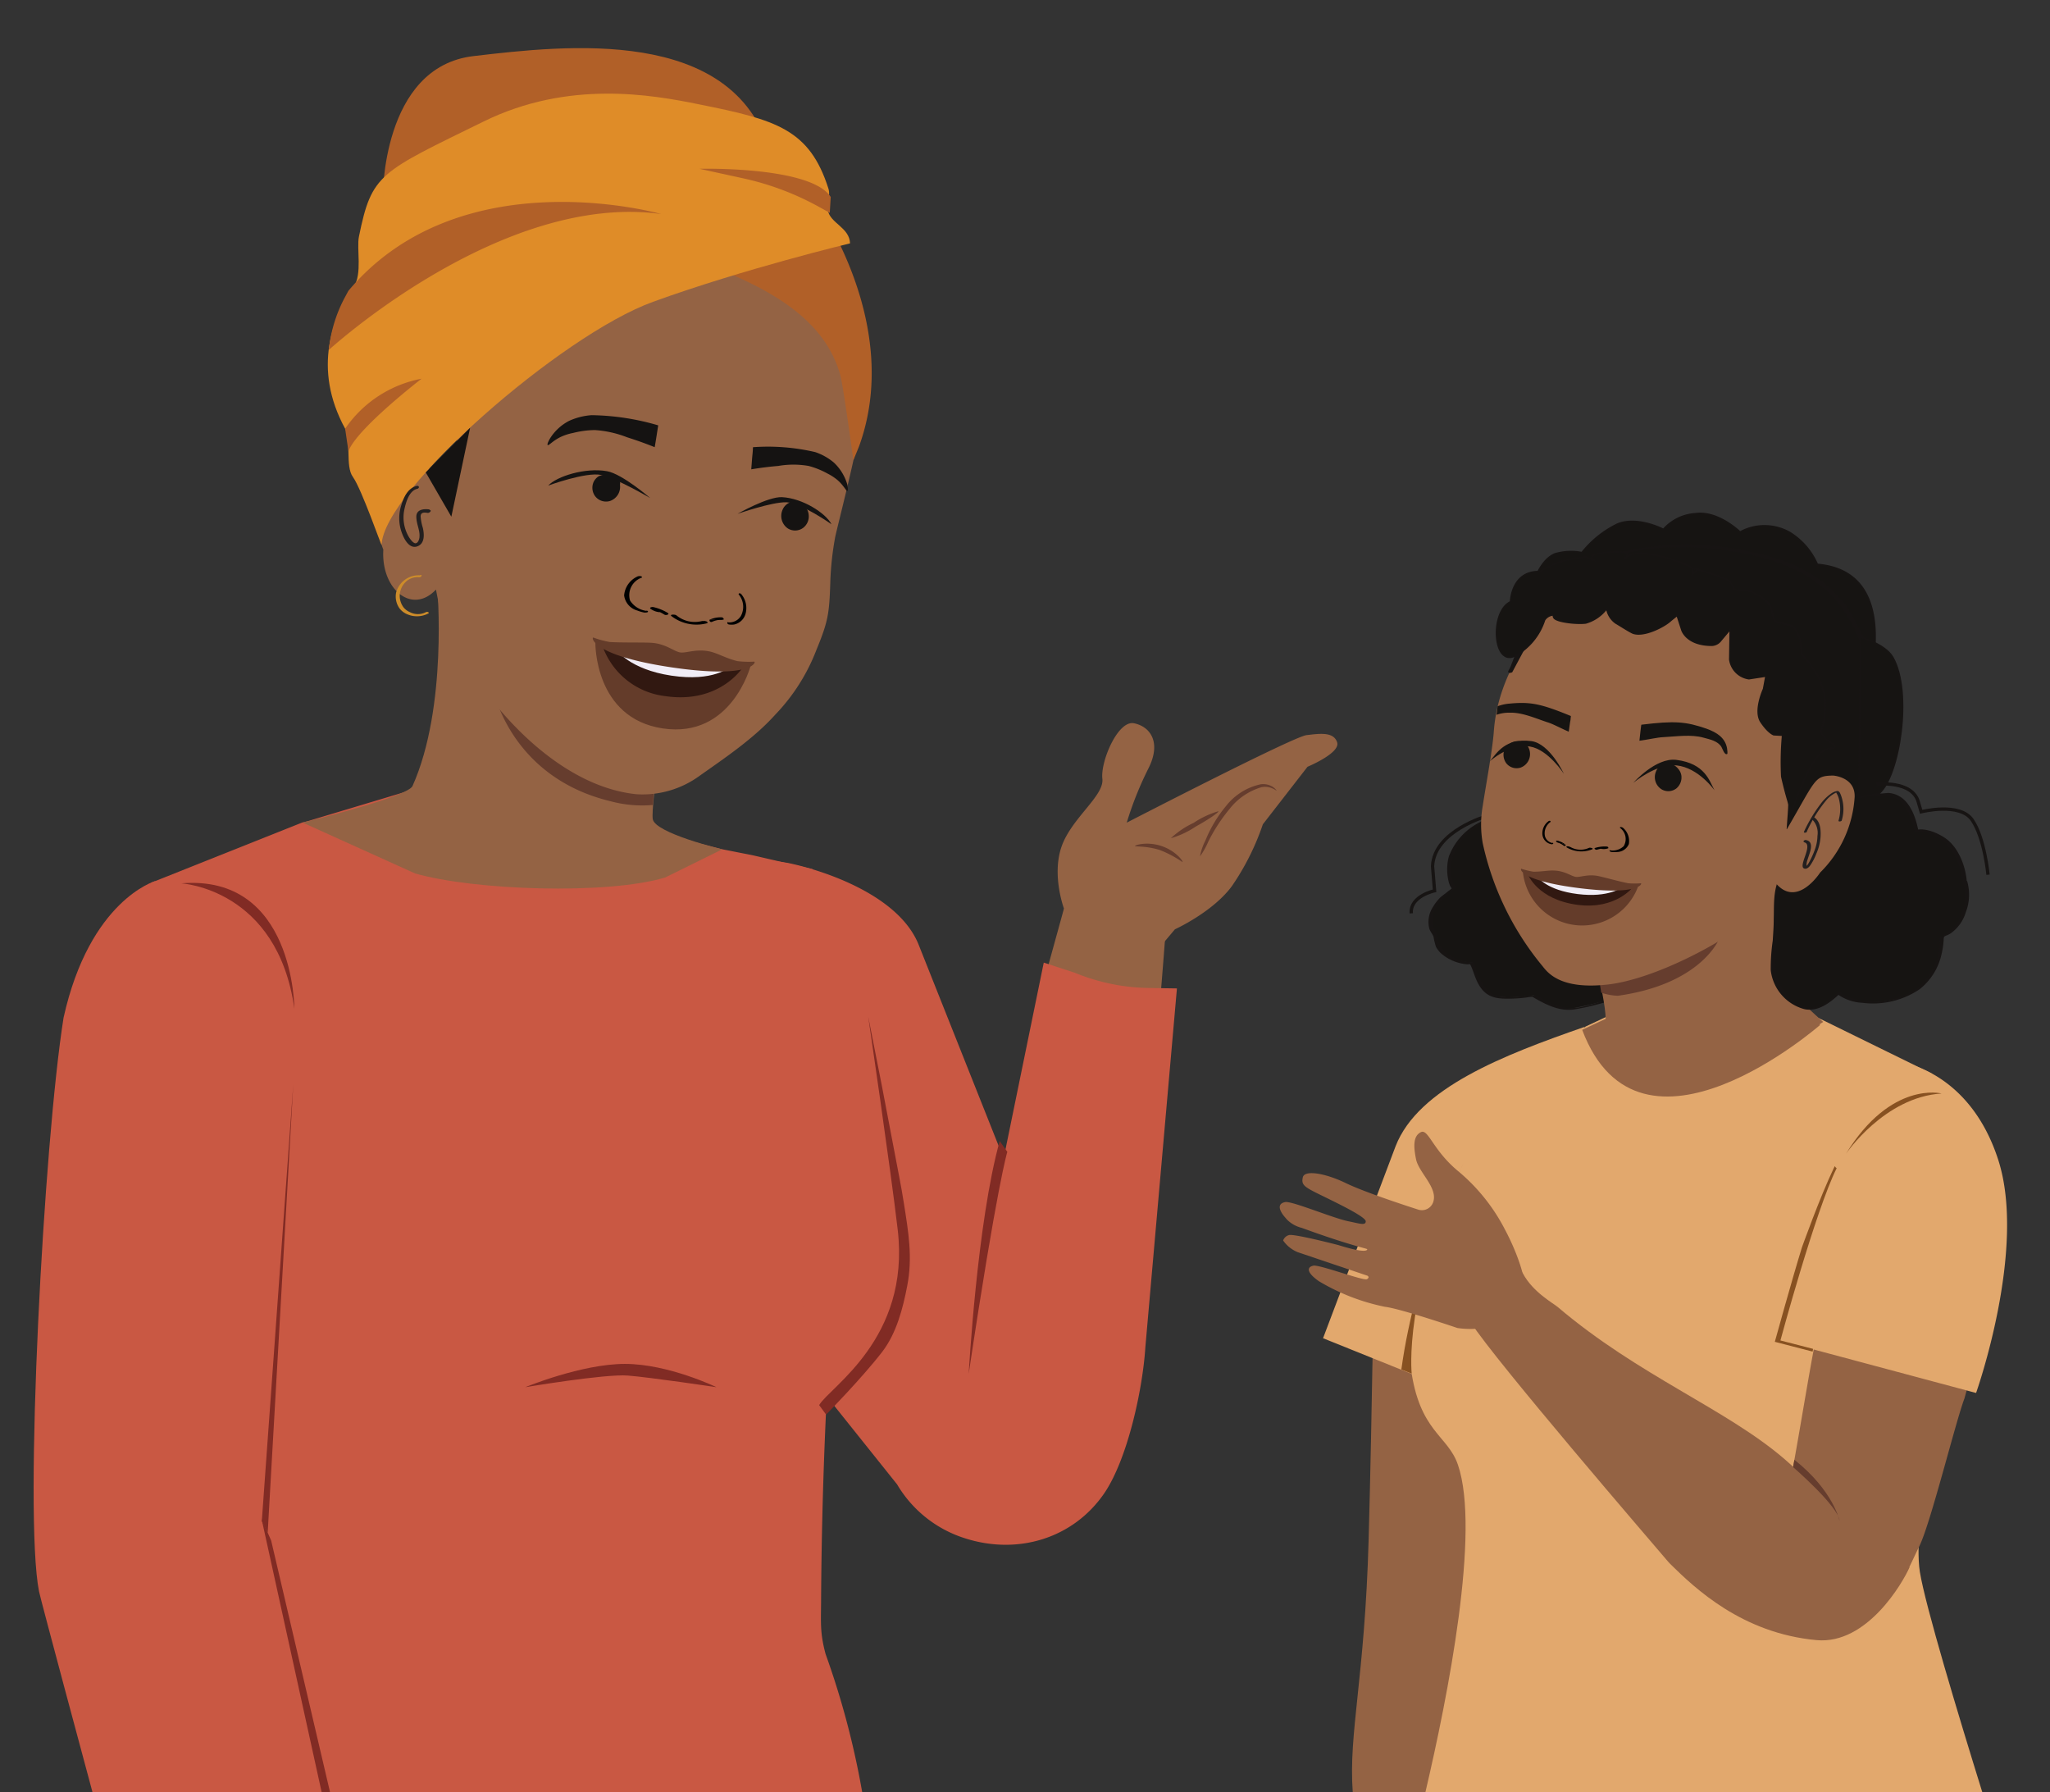 <svg xmlns="http://www.w3.org/2000/svg" viewBox="0 0 285.1 249.23"><rect x="0" y="0" width="285.1" height="249.23" fill="#333333" stroke="none"/><defs><style>.cls-1{fill:#946344;}.cls-2{fill:#e2a86d;}.cls-3{fill:#c95843;}.cls-11,.cls-4,.cls-7{fill:#161412;}.cls-5{fill:#171413;}.cls-6{fill:none;stroke-width:0.46px;}.cls-11,.cls-6,.cls-7{stroke:#171413;stroke-miterlimit:10;}.cls-7{stroke-width:0.2px;}.cls-8{fill:#663d2e;}.cls-9{fill:#231f1f;}.cls-10{fill:#010101;}.cls-11{stroke-width:0.2px;}.cls-12{fill:#643c2a;}.cls-13{fill:#311811;}.cls-14{fill:#f1edf6;}.cls-15{fill:#875121;}.cls-16{fill:#812b24;}.cls-17{fill:#b16028;}.cls-18{fill:#df8c28;}.cls-19{fill:#cd8c2a;}.cls-20{fill:#151312;}</style></defs><g id="Layer_2" data-name="Layer 2"><path class="cls-1" d="M190.34,214.08c-.54,19.35-2.81,26.89-2.21,35.1H203l1.58-40.34,4.92-35L191.2,169.5S190.82,197,190.34,214.08Z"/><path class="cls-2" d="M267,218.56c-1.16-7.36,3.6-28.36,3.6-28.36l-12,10L203.49,164s-8.47,17.18-7.29,26.15,5.15,9.39,6.56,13.53c3.15,9.24-1.39,32.14-4.52,45.51h77.44C272.36,238.51,267.74,223.2,267,218.56Z"/></g><g id="Layer_1" data-name="Layer 1"><path class="cls-3" d="M114.82,230c-.78-2.9-.65-4.24-.63-7.22.18-33.45,3-57.79,3.11-62.77.2-7.16-4.29-39.16-4.29-39.16l-8.35-1.93-4.22-.83-6.64-1.69s-1.6-.63-1.52-.26L90,114.33c-2.73,4.83-4,5.63-10,6.11a43,43,0,0,1-6,.07c-6.55-.41-11.48-3.57-15.28-8.92l-.13-2.15-15.83,4.75-.75.19L21,122.75l7,126.58h91.93A115.18,115.18,0,0,0,114.82,230Z"/><path class="cls-2" d="M184,186.08l10.09-26.7c3.16-8.11,15-12.67,26.33-16.61l-6,6.81c8.89,2.77,13.12,11.87,10.13,20.69l-10,28.11Z"/><polygon class="cls-2" points="244.79 137.57 268.7 149.3 270.77 192.91 261.29 206.07 209.97 190.1 204.93 162.18 213 146.21 230.14 138.41 244.79 137.57"/><path class="cls-2" d="M244.79,137.58l8.77,4.5s-25.09,21.95-33.1.69l13.16-6.2Z"/><path class="cls-4" d="M206,114.29l.39-.43c3.18-1.54,5.83-1.69,7.92.27,0,0,4.18-2.09,8.28,3.21,3.56,4.6,2.51,7.7,2.51,7.7s2.81,1.09,3.45,2.38c1.46,2.89,1.4,8.48-1.15,9.28s-2.75,2-2.75,2a44.25,44.25,0,0,1-6,1.51c-2.12.24-5.36-1.83-5.36-1.83s-4.71.78-6.16-.2-2.39-4.32-2.39-4.32-4.93-.19-5.08-3.89c0,0-1.84-2,.45-4.77a10.19,10.19,0,0,1,2.12-1.87s-.87-1-.51-3.93A8.58,8.58,0,0,1,206,114.29Z"/><path class="cls-5" d="M206.3,114.28a6.06,6.06,0,0,1,3.56-1.4,5.16,5.16,0,0,1,4.21,1.36c.11.1.34,0,.44,0,2.72-1.33,6,.94,7.69,3.06,1.54,1.91,3.49,5.18,2.64,7.82,0,0,0,.07.06.09a7.51,7.51,0,0,1,3.14,2c1,1.2,1.19,3.23,1.21,4.72s-.16,3.76-1.6,4.61c-1,.59-2.51.74-3.09,1.93-.17.35-.21.35,0,.23a8.47,8.47,0,0,1-1.58.47c-1.64.48-3.59,1.22-5.3.94a9.36,9.36,0,0,1-2.56-.88,13.9,13.9,0,0,0-1.52-.81,4.15,4.15,0,0,0-1.64.09c-1.62.17-4,.5-5.15-.86a9.83,9.83,0,0,1-1.8-3.77c0-.07-.12-.07-.17-.07-1.82-.08-4.07-.91-4.72-2.76-.13-.37-.12-.79-.26-1.14a6.73,6.73,0,0,1-.57-1.28c-.45-2.24,1.51-4,3.15-5.16,0,0,.08-.09,0-.14-.78-1-.7-3-.46-4a8.17,8.17,0,0,1,4.16-4.84c.35-.18-.17-.24-.34-.15a8.79,8.79,0,0,0-4.31,4.77,7.1,7.1,0,0,0-.12,3,4.19,4.19,0,0,0,.27,1c0,.08.26.38.25.47s-1.4,1-1.59,1.22a6.47,6.47,0,0,0-1,1.29,3.79,3.79,0,0,0-.53,3c.12.44.45.76.59,1.16a11.83,11.83,0,0,0,.33,1.37,3.35,3.35,0,0,0,.78,1,6.33,6.33,0,0,0,3.63,1.47,1.46,1.46,0,0,1,.42,0c.15.08-.16-.16,0,.11.41.87.62,1.82,1.11,2.67.95,1.67,2.18,2,4,2a20.46,20.46,0,0,0,2.59-.16,8.27,8.27,0,0,1,.87-.11c.28,0-.25-.14.1.05,1.72,1,3.63,2,5.67,1.72a33.91,33.91,0,0,0,5.85-1.49c.07,0,.23-.07.25-.17.26-1.27,2-1.54,2.93-2a3.7,3.7,0,0,0,1.69-2.55c.62-2.54.36-6.4-2-8a11.26,11.26,0,0,0-1.58-.9,1.7,1.7,0,0,1-.55-.24c-.17-.18,0,.11-.06,0s.1-.56.11-.73a7,7,0,0,0-.05-1.37,12.07,12.07,0,0,0-6-8.55,6.24,6.24,0,0,0-5.32-.22l.45,0a5.79,5.79,0,0,0-4.66-1.43,7.06,7.06,0,0,0-4.19,1.7C205.61,114.45,206.18,114.41,206.3,114.28Z"/><path class="cls-6" d="M206.82,113.46s-7.39,2.07-7.59,7l.28,3.4s-3.43.73-3.24,3.14"/><path class="cls-1" d="M248.46,118.67s-4,11.61.1,18.43c.77,1.29,5,5,5,5l-8.19,5.25c-10,5.09-8.79,2.58-19.09-1.87l-2-2.41s-1.29.67-1-1.1-2.3-12.62-2.3-12.62"/><path class="cls-7" d="M257.7,102.47s9.55-22.73-4.95-24A9.8,9.8,0,0,0,249,74.09a7.1,7.1,0,0,0-7-.12s-3.05-3-6.23-2.54a6.52,6.52,0,0,0-4.44,2.17s-3.68-1.94-6.48-.69A14.37,14.37,0,0,0,220,76.83a8,8,0,0,0-3.78.19c-3.52,1.53-4.15,9.23-4.69,12,0,0,3.16-9.12,6.24-9.38s29.81,6.81,29.81,6.81l7,24.34Z"/><path class="cls-4" d="M273.23,122.65l.23.53c.12,3.53-.82,6-3.45,7.13,0,0,.24,7-6.27,8.59-5.64,1.39-8.05-.82-8.05-.82s-2.14,2.12-3.58,2.19c-3.23.15-5.88-3.61-5.58-6.26s.43-6.5.43-6.5a16.71,16.71,0,0,1,.51-4.82c.64-2,3.67-4.29,3.67-4.29s-1.7-3.5-.22-4.43a22.81,22.81,0,0,1,5-1.74,4.63,4.63,0,0,1,5.49-1.77s2.61-.85,4.19,2.35a10.53,10.53,0,0,1,.84,2.7s1.29-.39,3.8,1.12A8.55,8.55,0,0,1,273.23,122.65Z"/><path class="cls-5" d="M273,122.73a6.39,6.39,0,0,1-.11,4,5.21,5.21,0,0,1-2.95,3.5c-.08,0-.17.1-.17.2a8.91,8.91,0,0,1-2.77,6.72,10.3,10.3,0,0,1-7.84,2A5.85,5.85,0,0,1,256,138a.43.43,0,0,0-.5.07,8.8,8.8,0,0,1-2.49,1.84c-1.68.73-3.52-.42-4.6-1.67-2.16-2.51-1.38-5.45-1.22-8.47.09-1.75,0-3.55.23-5.28.35-2.63,1.92-4.45,4-6,0,0,.07-.09,0-.12a9.67,9.67,0,0,1-.66-1.87,3.51,3.51,0,0,1-.11-1.67c.21-.78,1-1,1.66-1.31a26.61,26.61,0,0,1,3.29-1,1.25,1.25,0,0,0,.72-.37,5.78,5.78,0,0,1,2.31-1.67c1.05-.31,2,.16,3,.15a3.41,3.41,0,0,1,2.73.87,7.6,7.6,0,0,1,1.86,4.13c0,.12.26.09.33.07,1.23-.33,3.18.72,4,1.52a8.74,8.74,0,0,1,2.41,5.56c0,.18.58.06.57-.16-.15-2.15-1.15-4.81-3-6.08-1-.69-2.76-1.47-4.06-1.13l.32.07c-.43-2.17-1.41-4.86-3.93-5.2-.45-.06-.87.08-1.31.06-.25,0-.63-.23-.95-.28a4.68,4.68,0,0,0-1.67,0,5.07,5.07,0,0,0-2.09,1c-.43.33-.71.82-1.11,1.15.37-.3-.23,0-.46,0-.53.14-1.05.29-1.58.45a9.32,9.32,0,0,0-3,1.22,1.88,1.88,0,0,0-.66,1.69,5.79,5.79,0,0,0,.29,1.48,7.44,7.44,0,0,1,.46,1.24c0,.26.18-.1-.12.22s-.7.58-1,.88a9.55,9.55,0,0,0-2.22,2.72c-.85,1.74-.71,3.81-.76,5.69,0,1-.08,2-.14,3a26.78,26.78,0,0,0-.28,4.09,6.36,6.36,0,0,0,4.75,5.45c1.94.36,3.61-1,4.93-2.24l-.5.07a6.47,6.47,0,0,0,3.57,1.27,11.6,11.6,0,0,0,7.95-1.88,8.49,8.49,0,0,0,3.05-4.86,10.88,10.88,0,0,0,.3-2c0-.72.28-.45,1-.93a5.55,5.55,0,0,0,2.07-2.89,6.78,6.78,0,0,0,.2-4.35C273.43,122.38,272.87,122.55,273,122.73Z"/><path class="cls-8" d="M239.16,130.41s-2.38,6.4-14.16,8.05a7.88,7.88,0,0,1-2.31-.43l-.44-2.75Z"/><path class="cls-1" d="M245.72,126c-5,4.74-15.54,10.14-22.06,10.89s-8.34-1.53-9.13-2.54a40.14,40.14,0,0,1-8.32-17.09,14.89,14.89,0,0,1,0-5.2c.4-2.67,1.36-7.78,1.54-10.35.47-6.55,3.86-12,7.94-17.13,8.5-10.79,24.2-9.46,30.56-5.73C253.69,83.16,256.54,91,256.32,99a21.65,21.65,0,0,1-1.39,7.21,22.91,22.91,0,0,0-3.21,3.69"/><path class="cls-4" d="M216.12,81.92s-2,3.8-6.13,11.47c1-2.46,1.83-6.23,4.28-9.57,8.57-11.69,30.78-8.09,37.11-4.11,7.41,4.66,9.59,12.89,9.32,21.52-.11,3.51-.16,5.75-1.44,8.55-.06,0-.73.62-.73.62s-7.13.74-9.82,4.8l.22-3.72a109.18,109.18,0,0,0-1.15-11s0-1.37-2-7-4.28-7.36-4.28-7.36-11.27-2.86-14-3.08S216.12,81.92,216.12,81.92Z"/><path class="cls-5" d="M215.86,81.92c-2.06,3.81-4.1,7.64-6.14,11.46l.55,0c1.54-3.69,2.44-7.55,5.16-10.64a18.46,18.46,0,0,1,7.81-5c5.89-2.06,12.51-2,18.59-.93,5.41,1,10.44,2.79,14,7.25A22.17,22.17,0,0,1,260,94.16a39,39,0,0,1,.12,11.82,13.57,13.57,0,0,1-.83,3.12,5.49,5.49,0,0,1-.63,1c-.18.25-.37.28-.13.19-.76.27-1.69.28-2.48.47-2.86.71-5.86,2-7.6,4.47l.55,0a43,43,0,0,0,0-6.71,59.2,59.2,0,0,0-2.16-12.7A26.24,26.24,0,0,0,243,87.3a3.1,3.1,0,0,0-1.71-1.39c-4.06-1-8.16-2.1-12.29-2.79s-8.45-.89-12.65-1.35c-.18,0-.67.27-.35.3,3.74.42,7.48.83,11.22,1.17,4.13.38,8.27,1.63,12.28,2.62a12.5,12.5,0,0,1,1.73.43c.17.07.18.07.46.34a17.6,17.6,0,0,1,3.8,6.77,40.09,40.09,0,0,1,2,6.77c.37,2.19.58,4.43.82,6.64.16,1.51.38,3,.39,4.57,0,1.21-.15,2.59-.22,3.85,0,.25.48.08.55,0,1.89-2.7,5.33-3.91,8.45-4.48a4.22,4.22,0,0,0,1.39-.32c1.22-.69,1.51-2.56,1.75-3.8a37,37,0,0,0,.09-12.06,22.77,22.77,0,0,0-4-10.35c-3.52-4.74-8.72-6.7-14.32-7.72a39,39,0,0,0-18.27.64,20.23,20.23,0,0,0-8.44,4.83c-3.23,3.23-4.22,7.41-5.91,11.49-.08.18.48.1.55,0l6.14-11.47C216.52,81.69,215.94,81.75,215.86,81.92Z"/><path class="cls-1" d="M246.89,122.72c3,3.69,6.24-1.39,6.24-1.39a16.17,16.17,0,0,0,4.8-10.49c.12-2.81-3-3-3-3-2.64.06-2.3.4-6.48,7.56"/><path class="cls-9" d="M251.3,115.59a19.19,19.19,0,0,1,2.6-4.21,4.15,4.15,0,0,1,1.45-1.17c-.07,0,.19-.06.09,0s.11,0,0,0l-.12-.05a2.76,2.76,0,0,1,.44,1,5.64,5.64,0,0,1-.07,2.94c-.05.19.39.13.44,0a5.48,5.48,0,0,0-.09-3.49c-.1-.25-.22-.65-.54-.62a2,2,0,0,0-.83.35,6.28,6.28,0,0,0-1.43,1.39,20.7,20.7,0,0,0-2.35,3.91c-.1.21.34.18.41,0Z"/><path class="cls-9" d="M250.85,117.11c1.54.23-1.07,3.6.21,3.69.33,0,.58-.29.74-.53a7.63,7.63,0,0,0,.82-1.61,7,7,0,0,0,.57-2.28c.05-.94,0-2.13-.86-2.71-.14-.1-.54.1-.34.24a2.63,2.63,0,0,1,.77,2.31,5.82,5.82,0,0,1-.34,1.85,11.79,11.79,0,0,1-.77,1.74,3.51,3.51,0,0,1-.33.52s-.15.13-.15.16h0s0,0,.08,0,0,0,0-.05a1.76,1.76,0,0,1,0-.34,2.13,2.13,0,0,1,.11-.5c.12-.38.26-.76.37-1.14.21-.7.28-1.53-.62-1.66-.2,0-.45.25-.16.29Z"/><path class="cls-4" d="M231.31,106.23a1.94,1.94,0,0,1,2.07.66,1.82,1.82,0,0,1,.46,1,2,2,0,0,1-.69,1.73,1.83,1.83,0,0,1-2.14.09,2,2,0,0,1-.69-2.47,1.79,1.79,0,0,1,1-1"/><path class="cls-4" d="M227.14,108.86s3.14-3.57,6-3.2c4,.51,4.59,2.93,5.3,4.23,0,0-2.21-3.14-5.27-3.46C230.33,106.14,227.14,108.86,227.14,108.86Z"/><path class="cls-4" d="M212.09,103.33a2,2,0,0,0-2.18.11,1.94,1.94,0,0,0-.69.82,2,2,0,0,0,.24,1.84,1.83,1.83,0,0,0,2,.64,2,2,0,0,0,1.3-2.22,1.82,1.82,0,0,0-.71-1.19"/><path class="cls-4" d="M217.5,107.61s-1.94-4.22-4.54-4.56c-3.66-.47-4.82,1.71-5.77,2.81,0,0,2.74-2.5,5.56-2.06C215.31,104.2,217.5,107.61,217.5,107.61Z"/><path class="cls-4" d="M208.27,98.27v-.06a5.89,5.89,0,0,1,1.63-.37c2.95-.28,4.37,0,8.56,1.72l0,.1c-.07.55,0,.24-.11.8l-.18,1.28c-1.26-.54-2.14-1.06-3-1.32-1.63-.54-3.47-1.37-5.2-1.32a5.24,5.24,0,0,0-1.84.29C208.19,99,208.23,98.64,208.27,98.27Z"/><path class="cls-4" d="M228.24,100.9l-.1.81L228,103c1.41-.19,2.44-.46,3.34-.5,1.79-.09,3.86-.42,5.6.08.83.23,1.95.44,2.46,1.27.14.23.43,1.16.78,1,.15,0,0-.76,0-.84-.28-1.44-1.41-2.16-2.83-2.68-2.9-1-4.41-1.13-9.08-.56"/><path class="cls-10" d="M218.37,117.76a2.86,2.86,0,0,0,2.61.14c.17-.09.71.08.46.19a4,4,0,0,1-3.54-.25c-.09-.06-.07-.13,0-.15a.59.59,0,0,1,.42.07"/><path class="cls-10" d="M221.79,117.92a4.52,4.52,0,0,1,1.64-.21.37.37,0,0,1,.24.1s0,.11,0,.14a1.83,1.83,0,0,1-.9.09.33.33,0,0,1-.26-.13c0-.08,0-.12.13-.11a1.46,1.46,0,0,0,.72-.08l.22.23a4.06,4.06,0,0,0-1.47.2.34.34,0,0,1-.29-.07c-.05,0-.11-.13,0-.16"/><path class="cls-10" d="M224,118.25a2.25,2.25,0,0,0,1.81-.59,1.92,1.92,0,0,0-.49-2.53c-.08-.06,0-.12.06-.13a.58.58,0,0,1,.34.11,2.41,2.41,0,0,1,.81,2.25,1.8,1.8,0,0,1-1.64,1.11,3.57,3.57,0,0,1-.73,0c-.1,0-.27-.06-.31-.15s.06-.1.15-.09"/><path class="cls-10" d="M217.22,117.29a.08.08,0,0,0-.06-.13.75.75,0,0,1-.48-.23l-.2.19a2.33,2.33,0,0,1,1,.48.18.18,0,0,0,.21,0c.05,0,.1-.11,0-.16"/><path class="cls-10" d="M217.7,117.44a2.48,2.48,0,0,0-1.08-.53.2.2,0,0,0-.18,0,.1.1,0,0,0,0,.14"/><path class="cls-10" d="M215.87,117.22a1.36,1.36,0,0,1-1-.92,1.93,1.93,0,0,1,.75-2c.06,0,0-.11,0-.14a.24.24,0,0,0-.23,0,2.1,2.1,0,0,0-.89,1.68,1.52,1.52,0,0,0,.82,1.4,1.46,1.46,0,0,0,.46.15c.06,0,.18,0,.22-.08s0-.11-.08-.12"/><path class="cls-11" d="M214.17,79.48a13.17,13.17,0,0,1,6.19-2h.28l1.23.52,0,0,0,0c-.22-.11-.69-.38-.48-.64a1,1,0,0,1,.5-.28,9.3,9.3,0,0,1,1.71-.31h0l.19,0,.19,0h0a10.45,10.45,0,0,1,1.73,0,1.06,1.06,0,0,1,.55.19c.25.23-.18.57-.37.71l0,0,0,0L227,77l.28,0c2.82-.41,7.44,1.54,7.88,1.86s.21.9.19,1l.74-.67a42.27,42.27,0,0,1,4.13,1.42,2.93,2.93,0,0,1,1,1.35,3.61,3.61,0,0,0,1.43.15c.36-.15,2.37.69,3.26,1.76.57.7.45,1.4.75,2h0c.18.35.28.58.28.58l2.05.5c1.66.64,1.53,4,1.53,4,3.46,3.6,3.89,6.87,2.78,10.53-.43,1.4,3.57,2.46,1.07,2.61s-5.2,8.89-5.2,8.89a50.57,50.57,0,0,1-1.38-5,40.87,40.87,0,0,1,.12-5.74l-1.23-.07s-.76-.24-1.79-1.79.37-4.57.37-4.57l.33-1.79-2.36.36a3.12,3.12,0,0,1-2.67-2.68l.06-4.18-1.27,1.51a1.67,1.67,0,0,1-1.27.7c-3.59,0-4.19-2.15-4.19-2.15l-.65-2-.85.68c-.89.86-3.71,2.31-5.25,1.79-.41-.14-2.16-1.27-2.44-1.42a3.07,3.07,0,0,1-1.25-2,5.52,5.52,0,0,1-2.91,2c-1.26.16-4-.14-4.41-.7-.26-.37.14-.45-.32-.39a1.57,1.57,0,0,0-1,.68,8.75,8.75,0,0,1-4.13,5c-3.1,1.48-3.49-6.22-.61-7.54C210.08,83.46,210.26,79.33,214.17,79.48Z"/><path class="cls-7" d="M258.76,88.6s3.41.94,4.48,2.8c2.76,4.8.95,16.56-1.91,18.94l-2.8.54Z"/><path class="cls-6" d="M261,109.05s4.88-.58,5.77,2.41l.41,1.42s5.39-1.38,7.11,1.15,2.19,7.6,2.19,7.6"/><path class="cls-12" d="M219.8,122.69c3,.38,8,.62,8,.62a8.29,8.29,0,0,1-16-2S216.74,122.31,219.8,122.69Z"/><path class="cls-13" d="M219.77,122.69c1.45.18,7.34.65,7.34.65s-2.36,3.14-7.62,2.49c-5.7-.72-7-4.26-7-4.26Z"/><path class="cls-14" d="M219.67,122.91c1.46.18,5.91.47,5.91.47s-1.8,1.48-6.16.94-5.54-2.35-5.54-2.35Z"/><path class="cls-12" d="M211.57,120.8a11.3,11.3,0,0,0,1.7.41c1.21,0,2-.2,2.89-.16,1.5.06,2.37.8,3,.88s1.67-.42,3.14-.11c.86.18,3,.78,4.17,1a11.39,11.39,0,0,0,1.74,0c.21.09-.41,1.69-8.54.68S211.35,120.83,211.57,120.8Z"/><path class="cls-15" d="M196.33,191s-1.24-11.11,7.26-29.38c0,0-6.7,14.13-8.7,28.81Z"/><path class="cls-1" d="M160.88,144.72c.75-8.77,1.24-15.35,1.24-15.35l-14.16-3-3.31,12C150,140.55,155.4,142.85,160.88,144.72Z"/><path class="cls-1" d="M156.66,137.22l6.74-8s5.25-2.38,7.92-6a34.83,34.83,0,0,0,4.31-8.6l6.21-8s4.61-1.91,4.12-3.4-2.4-1.22-4.26-1-25,12.17-25,12.17a47.44,47.44,0,0,1,3-7.51c1.88-3.69.24-5.87-2-6.31s-4.67,5.33-4.39,7.72-4.32,5.48-5.69,9.47.36,8.61.36,8.61C146.44,133.76,156.66,137.22,156.66,137.22Z"/><path class="cls-3" d="M145.16,133.85l-5.58,27.23-11.85-29.79C124.9,124.38,114.41,121,109.62,120l-8.46-1.29,12.3,73.56,11.3,14.13a16.83,16.83,0,0,0,9.48,7.51c7.34,2.34,15,0,19.3-6.22,3.29-4.79,5.39-14.58,5.75-20.38l4.39-49.87-3.88-.06a28.09,28.09,0,0,1-10.28-2.1Z"/><path class="cls-16" d="M113.92,195.38c1.47-2.53,12.69-9.2,10.93-24.36-.92-8-4.11-29.68-4.11-29.68q1.94,9.65,3.75,19.32c.41,2.2.87,4.4,1.21,6.62.63,4,1.25,7.52.47,11.52-.6,3.13-1.49,6.57-3.46,9.15-2.81,3.65-7.82,8.75-7.82,8.75"/><path class="cls-16" d="M140.09,160.16s-1.43,4.58-5.37,30.87c0,0,1.17-21.15,4.31-32.36Z"/><path class="cls-16" d="M99.65,192.89s-6.7-3.24-12.74-3.24-13.86,3.24-13.86,3.24,11.1-1.87,14.26-1.62S99.65,192.89,99.65,192.89Z"/><path class="cls-1" d="M60.81,81.67s1.48,16.62-3.44,27.63c-.69,1.53-15.28,5.08-15.28,5.08l15.63,7.07c8.16,2.35,26.64,3,34.78.57l7.94-3.92s-9.36-2.25-9.66-4.21,2-16.53,2-16.53"/><path class="cls-8" d="M90.92,110.31a30.61,30.61,0,0,0-5.58-3c-2.3-.8-6.33-.89-16.58-10.9,0,0,2.49,11.71,16.14,15a16.89,16.89,0,0,0,5.9.52Z"/><path class="cls-1" d="M107.27,40.51l.14.13a1.26,1.26,0,0,1-.13-.26Zm5.7,2a2.09,2.09,0,0,0,.24.28l0-.11S113,42.42,113,42.54ZM67.39,96c4.7,6.4,12.43,13.56,21.15,14.44a13.45,13.45,0,0,0,8.79-2.59c3.69-2.6,7.57-5.23,10.49-8.48a26.84,26.84,0,0,0,5.72-9c1.65-4,1.79-5.1,1.93-9.31a41.33,41.33,0,0,1,.7-6.47c.45-2,2.52-10,3.37-14.74s-3-12.81-3-12.81a9.26,9.26,0,0,0-1.2-3.46l-.56-.08a.55.55,0,0,1,.2.55,4.42,4.42,0,0,1-1.82-1.21v0a2.18,2.18,0,0,1-2.28-1c0,.12.08.4.22.42a2.82,2.82,0,0,1-2.13-1.1c0,.13.09.4.07.53a5,5,0,0,1-1.68-1.06c.1.19,3.33.17,3.32.26-.86,0,.06.42-.55-.32l-.62-.58c-.72,0-.76.45-1.24-.15.12.15-.17-1.47-.19-1.34-.84-.13-.6-.15-1.25-.64,0,.13-2.41.49-2.43.62-.7-.1-.61.57-1.09,0,.12.15.59-.46.71-.31-.86,0-1.26.49-1.86-.26.12.15-2.56-1.82-2.56-1.82-.86,0-.75.29-1.38-.33.25.3-3.83-.81-3.73-.53-.7-.11.95,2.76.45,2.29,0,.13-1.55-.63-1.55-.63-.72,0,.23.83-.25.23,0,.13.06.53.2.56a2.91,2.91,0,0,1-2.6-.79c.25.3.35.58.47.73a2.77,2.77,0,0,1-1.9-.68c0,.13.2.56.34.58a2.8,2.8,0,0,1-2.2-.59c0,.13.22.43.34.57A2,2,0,0,1,86.2,37l.35.57a4.31,4.31,0,0,1-1.82-.27c0,.13.24.3.22.43a5.16,5.16,0,0,1-1.38-.34c0,.13.36.45.22.43-.56-.09-1,.11-1.67-.25.12.15.22.42.34.57a3.72,3.72,0,0,1-1.66-.37,1,1,0,0,0,.2.55c-.56-.08-1,.11-1.68-.25,0,.13.23.43.35.58A7.93,7.93,0,0,1,78,38.38c0,.12.24.29.36.44a4.37,4.37,0,0,1-1.8-.4c0,.26.08.41.06.54-.42-.06-.68-.23-1.09-.3l-.74.15c-2.34,2.28-3.49,10.9-3.49,10.9-4.85,2.82-7.58,9.63-7.81,12.09a59.87,59.87,0,0,1-1.7,7.62,24.26,24.26,0,0,1-2.09-4.25c-.28-1,.17-2.07-.12-3-1-2.25-3.84-2-5.57-1l-.32.39c-2.57,2.58-1.57,12-.38,14.86-.34,5.53,4,9.1,7.32,5.56l.44,2.24"/><path class="cls-17" d="M116.85,52.11c-2.28-8-10.35-13.42-27.72-18.21A63.91,63.91,0,0,0,57,33.52c12-24.1,37.56-19.44,43.29-18.59s27.16,25.18,19.18,47.14L118.68,64S117.27,53.56,116.85,52.11Z"/><path class="cls-17" d="M53.23,27.58S53,9.31,65.85,7.8s36.07-4.17,41.2,13.26Z"/><path class="cls-18" d="M49.08,66.32c-1.09-1.48-.2-5.1-1.08-6.71C43.38,51.15,46.32,44,49.18,39.89c1.24-1.78.39-5.35.74-7,1.79-8.77,2.85-8.89,17.35-16,11.8-5.79,23.35-3.73,30-2.37C108,16.66,112.59,18,115.21,26.22c.34,1.07-.3,1.79-.07,3.05.33,1.78,3,2.36,3.08,4.57,0,0-14.63,3.5-27.41,8.13s-37.5,26.26-37.74,33.8C53.06,76,50.29,68,49.08,66.32Z"/><path class="cls-17" d="M45.71,48.68s24-22,46.23-18.92c0,0-27.84-7.94-43.49,10.68l-.42.78a19.64,19.64,0,0,0-2.19,6.55Z"/><path class="cls-17" d="M115.4,29.6,114,28.82a39,39,0,0,0-10.54-4l-6.18-1.35s15.47-.4,18.25,3.92Z"/><path class="cls-19" d="M58.45,80a3.24,3.24,0,0,0-3.37,2.44,2.86,2.86,0,0,0,.45,2.11,2.59,2.59,0,0,0,1.1.86,3.39,3.39,0,0,0,2.9-.09c.09,0,.16-.14,0-.21s-.31,0-.42.07a2.42,2.42,0,0,1-2.1-.06,2.34,2.34,0,0,1-.86-.63A2.68,2.68,0,0,1,56.34,81a2.35,2.35,0,0,1,1.87-.74c.12,0,.34,0,.4-.16s0-.14-.16-.15Z"/><path class="cls-20" d="M65.38,59.48,62.77,71.85l-3.56-6.16S63.6,61.23,65.38,59.48Z"/><path class="cls-9" d="M59.74,70.84c-.84-.12-1.88,0-1.84,1.07s.51,1.79.44,2.72c0,.3-.19.92-.57.91s-.89-.81-1.06-1.15a5.33,5.33,0,0,1-.5-3.42c.21-1,.64-2.73,1.82-3,.37-.1.26-.5-.11-.4-1.22.33-1.79,1.6-2.12,2.71a5.89,5.89,0,0,0-.09,3.25c.23.88,1,2.88,2.3,2.45,1.09-.37,1-1.68.8-2.57a6.78,6.78,0,0,1-.31-1.59c0-.63.53-.57,1-.5.29,0,.61-.38.21-.43Z"/><path class="cls-17" d="M58.63,52.66s-9.09,7-10.17,10.1L48,59.61A16.59,16.59,0,0,1,58.63,52.66Z"/><path class="cls-10" d="M97.69,86.34a4,4,0,0,1-3.61-.77c-.21-.17-1-.15-.7.1a5.71,5.71,0,0,0,4.92,1c.14,0,.13-.16,0-.24a.94.94,0,0,0-.59-.06"/><path class="cls-10" d="M93,85.31a6.64,6.64,0,0,0-2.16-.9.56.56,0,0,0-.36.06c-.08,0-.1.13,0,.19a2.48,2.48,0,0,0,1.19.46A.47.47,0,0,0,92,85c.08-.09,0-.18-.14-.19a2.07,2.07,0,0,1-1-.38l-.38.24a5.89,5.89,0,0,1,1.93.8.48.48,0,0,0,.42,0c.09,0,.2-.14.08-.21"/><path class="cls-10" d="M89.88,84.94a3.18,3.18,0,0,1-2.26-1.45,2.58,2.58,0,0,1,1.58-3.15c.13,0,.08-.15,0-.2a.85.85,0,0,0-.5,0,3.17,3.17,0,0,0-1.9,2.65,2.51,2.51,0,0,0,1.82,2.1,5.39,5.39,0,0,0,1,.29c.13,0,.39,0,.47-.08s0-.17-.16-.19"/><path class="cls-10" d="M99.42,86.13c0-.11.06-.16.14-.15a1.15,1.15,0,0,0,.74-.12l.19.32a3.14,3.14,0,0,0-1.49.3.27.27,0,0,1-.29-.09c0-.06-.1-.18,0-.23"/><path class="cls-10" d="M98.71,86.16a3.66,3.66,0,0,1,1.67-.32.3.3,0,0,1,.23.15.12.12,0,0,1,0,.18"/><path class="cls-10" d="M101.28,86.54a1.89,1.89,0,0,0,1.74-.86,2.68,2.68,0,0,0-.27-3c-.07-.08,0-.16.07-.18a.34.34,0,0,1,.3.15,3,3,0,0,1,.59,2.6,2.1,2.1,0,0,1-1.62,1.59,2.62,2.62,0,0,1-.68,0,.33.33,0,0,1-.27-.19c0-.12.06-.15.14-.14"/><path class="cls-20" d="M109.88,69.89a2.21,2.21,0,0,1,2.23.72,2.07,2.07,0,0,1,.36,1,2,2,0,0,1-.75,1.77,1.89,1.89,0,0,1-2.21.06,2.11,2.11,0,0,1-.67-2.57,1.88,1.88,0,0,1,1-1"/><path class="cls-20" d="M102.57,71.45s4.22-2.41,6.18-2.32c2.86.14,6.1,2.22,6.89,3.77,0,0-4.25-3-6.27-3.06S102.57,71.45,102.57,71.45Z"/><path class="cls-20" d="M85.82,66.44a2.65,2.65,0,0,0-2.55-.22,1.92,1.92,0,0,0-.73.83,2,2,0,0,0,.2,1.91,1.91,1.91,0,0,0,2.1.7,2.08,2.08,0,0,0,1.38-2.26c0-.16.18-.43-.4-.85"/><path class="cls-20" d="M90.42,69.25s-3.87-3.35-6-3.73c-3-.54-7,.71-8.18,2,0,0,5.22-1.92,7.35-1.48S90.42,69.25,90.42,69.25Z"/><path class="cls-20" d="M104.71,62.21c0,.58-.09,1.16-.13,1.74s-.07.88-.1,1.31c1.5-.25,2.78-.39,3.75-.47a12.32,12.32,0,0,1,4.23,0,11.37,11.37,0,0,1,2.61,1.05,7.16,7.16,0,0,1,1.34.86c.94.79,1.28,1.63,1.44,1.57s0-.78,0-.85a6.79,6.79,0,0,0-1.87-3.09,7.93,7.93,0,0,0-2.62-1.47,29,29,0,0,0-8.6-.68"/><path class="cls-20" d="M91.54,59.15l-.27,1.72c-.07.44-.14.87-.22,1.31-1.53-.62-2.85-1.06-3.85-1.38a14.93,14.93,0,0,0-4.49-1,12.92,12.92,0,0,0-3,.4,7.42,7.42,0,0,0-1.63.51c-1.18.54-1.74,1.27-1.9,1.18s.22-.75.25-.82a6.81,6.81,0,0,1,2.72-2.55,9.05,9.05,0,0,1,3.12-.79,34.3,34.3,0,0,1,9.28,1.42"/><path class="cls-12" d="M93.51,91.55c-4.12-.62-10.71-2.16-10.71-2.16s-.16,10.48,9.39,11.9,12.19-8.68,12.19-8.68S97.63,92.16,93.51,91.55Z"/><path class="cls-13" d="M93.55,91.55c-2-.29-9.8-1.84-9.8-1.84a10.54,10.54,0,0,0,8.73,7.08c7.68,1.15,10.89-4.08,10.89-4.08Z"/><path class="cls-14" d="M93.58,91.89c-2-.29-7.86-1.55-7.86-1.55s1.79,2.73,7.66,3.61,8.09-1.19,8.09-1.19Z"/><path class="cls-12" d="M104.91,92a13.75,13.75,0,0,1-2.36-.07c-1.59-.4-2.54-1-3.7-1.31-2-.47-3.38.23-4.25.1s-2-1.21-4-1.34c-1.19-.07-4.17,0-5.81-.11a13.74,13.74,0,0,1-2.28-.62c-.3,0-.1,2.51,10.85,4.14S105.19,92.12,104.91,92Z"/><path class="cls-1" d="M178.74,167.15c.94-.18,6.69,2.26,8.84,2.68,1.49.3,2.34.62,2.36,0s-3.89-2.5-6.24-3.65-2.75-1.42-2.51-2.48,3.14-.57,6,.82,10,3.66,10,3.66a1.66,1.66,0,0,0,2.12-1c.72-2-2-4.12-2.38-6s-.37-3.23.67-3.75,1.64,2.45,5.11,5.35a26.1,26.1,0,0,1,6.62,8.25s5.37,9.76,1.36,12.1a12.43,12.43,0,0,1-8,1.53s-8-2.72-10.09-2.95a29.29,29.29,0,0,1-9.18-3.56c-1.87-1.32-1.59-2-.75-2.16s7,2.15,7.44,1.88.07-.48.07-.48l-9.66-3.26a4.53,4.53,0,0,1-2.07-1.64,1.18,1.18,0,0,1,.81-.75c.66-.22,6.88,1.39,6.88,1.39,3.47,1.09,3.92.78,4,.63s-.28-.08-3.77-1.19c-2.24-.71-4.24-1.44-5.35-1.84a4.39,4.39,0,0,1-2-1.11l-.33-.38S177.06,167.47,178.74,167.15Z"/><path class="cls-1" d="M273.22,164.76q-1.29-2.06-2.75-4a42,42,0,0,0-6.87-7.37c-7.08,8.94-7.88,19-10.74,31.25-1.09,4.67-3.29,19.19-4.39,23.86-.87,3.7.92,3.76,1.11,7.43l.09,1.46a14,14,0,0,0,1.52,3.27,6.51,6.51,0,0,0,.84,1.07,7.82,7.82,0,0,0,2,.47c1.58.15,2,1.4,2.55,2-3.25,2.23,3.27,1,5.93-2s2.7-3.7,4.44-7.25c1.56-3.19,5-17.18,6.25-20.49a103.22,103.22,0,0,0,2.63-12.22C277.56,171.51,269.74,173.52,273.22,164.76Z"/><path class="cls-1" d="M257.16,219.57c.73-1.78,1.09-4.57-.25-6-4.24-4.38-3.27-6-8.68-10.64-8.1-7-20.35-11.63-31.59-21.19-.62-.52-3.46-2.07-4.84-4.66-1.18-2.22-9.46,3.36-7.19,6.89C208,189.27,230,214.81,232,217.16c.09.11.19.21.29.31,3.43,3.38,10,9.65,20.36,10.59,7,.64,12-8,12.93-10.17Z"/><path class="cls-2" d="M264.24,147.67s2.36.82-.64,2.48a26.84,26.84,0,0,0-7.21,5.62c-4.95,5.66-9.48,30.45-9.48,30.45l27.91,7.47s7.11-20,3.07-32.45S264.24,147.67,264.24,147.67Z"/><path class="cls-8" d="M177.07,109.45a2.54,2.54,0,0,0-1.72-.4,8.32,8.32,0,0,0-4.82,3,18.16,18.16,0,0,0-2.89,4.82,8.06,8.06,0,0,0-.75,2.2,10.09,10.09,0,0,0,1.13-2,23.66,23.66,0,0,1,3-4.61,8.77,8.77,0,0,1,4.42-3,2.58,2.58,0,0,1,1.55.18c.35.16.51.3.54.3S177.42,109.72,177.07,109.45Z"/><path class="cls-8" d="M166,114.42a12.09,12.09,0,0,0-3.16,2.13,12.22,12.22,0,0,0,3.46-1.62c1.82-1,3.24-2,3.15-2.13A12.5,12.5,0,0,0,166,114.42Z"/><path class="cls-8" d="M161.34,118.21a15.27,15.27,0,0,1,3.11,1.66c.14-.07-.89-1.55-2.92-2.23s-3.75-.11-3.68,0S159.49,117.61,161.34,118.21Z"/><path class="cls-15" d="M255.43,162.44c-.19-.13-.13-.11-.26-.29l-.15.3c-1.92,4-4.42,11-4.42,11-1.38,4.46-3.77,13.13-3.77,13.13l5.26,1.36.06-.38-4.54-1.17S252.47,168.38,255.43,162.44Z"/><path class="cls-8" d="M249.37,204s6.37,5.51,6.46,7.48c0,0-.81-4.16-6.28-8.5Z"/><path class="cls-15" d="M256.72,160.44s5.34-7.89,13.3-8.39C270,152.05,263,150.23,256.72,160.44Z"/><path class="cls-3" d="M34.86,214l7.08-43.61L21.59,122.51s-9.11,2.62-12.75,19C6.09,158.8,3.3,210.65,5.43,221.3c.19,1,7,26.31,7.46,28H44.24Z"/><path class="cls-16" d="M25.2,122.83s13.4.72,15.74,17.45C40.94,140.28,40.94,121.52,25.2,122.83Z"/><polygon class="cls-16" points="40.79 150.75 36.41 211.52 37.23 213.11 40.79 150.75"/><polygon class="cls-16" points="45.93 249.33 37.71 214.21 36.37 211.17 44.76 249.33 45.93 249.33"/><path class="cls-1" d="M244.37,138l8.77,4.51s-25.09,21.95-33.1.69L233.2,137Z"/></g></svg>